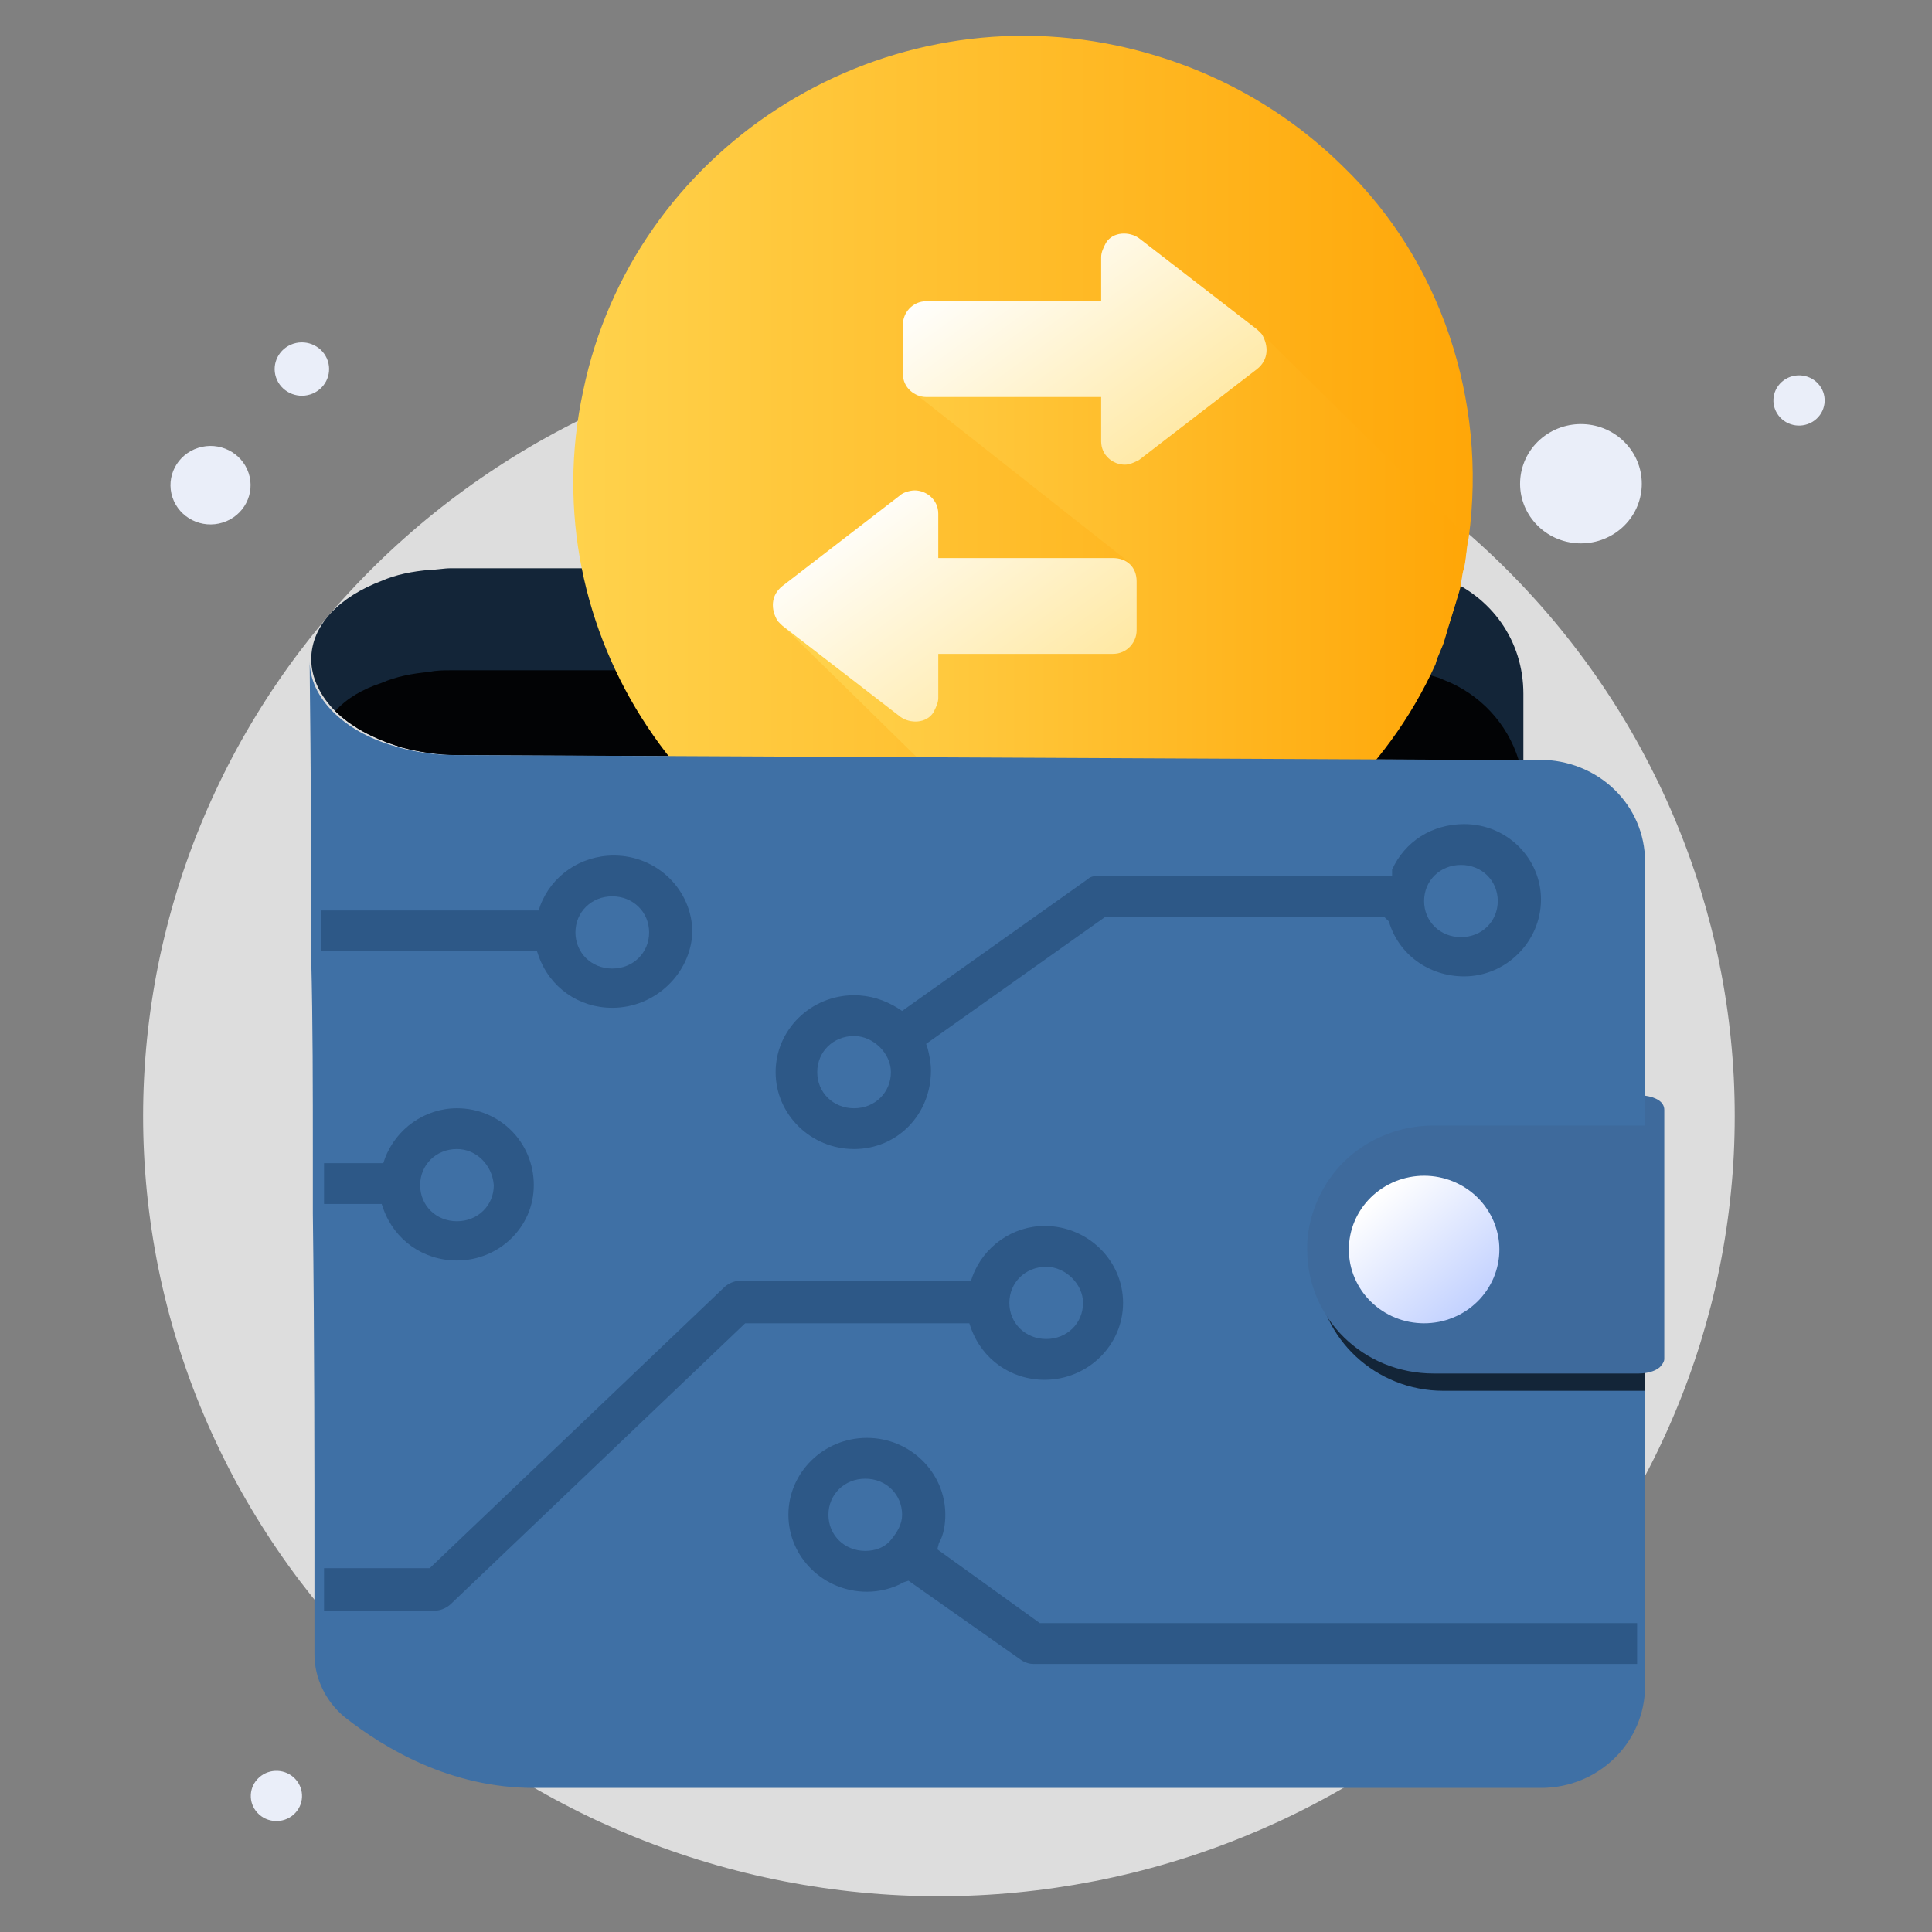 <svg xmlns="http://www.w3.org/2000/svg" xmlns:xlink="http://www.w3.org/1999/xlink" fill="none" version="1.1" width="54" height="54" viewBox="0 0 54 54"><rect x="0" y="0" width="54" height="54" fill="#808080" stroke="none"/><defs><clipPath id="master_svg0_130_10658"><rect x="0" y="0" width="54" height="54" rx="0"/></clipPath><linearGradient x1="-0.002" y1="0.5" x2="1" y2="0.5" id="master_svg1_122_7602"><stop offset="0.289%" stop-color="#FFD44F" stop-opacity="1"/><stop offset="100%" stop-color="#FFA607" stop-opacity="1"/></linearGradient><linearGradient x1="-0.002" y1="0.5" x2="1" y2="0.5" id="master_svg2_122_7602"><stop offset="0.289%" stop-color="#FFD44F" stop-opacity="1"/><stop offset="100%" stop-color="#FFA607" stop-opacity="1"/></linearGradient><linearGradient x1="0.957" y1="0.995" x2="0.071" y2="0.218" id="master_svg3_66_1000"><stop offset="0%" stop-color="#FFE491" stop-opacity="1"/><stop offset="100%" stop-color="#FFFFFF" stop-opacity="1"/></linearGradient><linearGradient x1="0.957" y1="0.995" x2="0.071" y2="0.218" id="master_svg4_66_1000"><stop offset="0%" stop-color="#FFE491" stop-opacity="1"/><stop offset="100%" stop-color="#FFFFFF" stop-opacity="1"/></linearGradient><linearGradient x1="0.848" y1="0.888" x2="0.185" y2="0.136" id="master_svg5_122_7366"><stop offset="1.132%" stop-color="#C2D1FF" stop-opacity="1"/><stop offset="100%" stop-color="#FFFFFF" stop-opacity="1"/></linearGradient></defs><g clip-path="url(#master_svg0_130_10658)"><g><g><path d="M6.23,14.604C6.818,14.417,7.14,13.798,6.949,13.222C6.757,12.646,6.126,12.331,5.539,12.518C4.951,12.705,4.629,13.324,4.82,13.9C5.011,14.476,5.642,14.791,6.23,14.604Z" fill="#EAEEF9" fill-opacity="1"/></g><g><path d="M8.673,11.025C9.072,10.898,9.291,10.477,9.161,10.085C9.031,9.694,8.602,9.479,8.202,9.606C7.803,9.734,7.584,10.155,7.714,10.546C7.844,10.938,8.273,11.152,8.673,11.025Z" fill="#EAEEF9" fill-opacity="1"/></g><g><path d="M45.335,14.751C46.028,14.13,46.077,13.076,45.443,12.396C44.809,11.716,43.734,11.669,43.04,12.29C42.347,12.911,42.298,13.965,42.932,14.645C43.566,15.325,44.641,15.372,45.335,14.751Z" fill="#EAEEF9" fill-opacity="1"/></g><g><path d="M50.767,11.711C51.059,11.45,51.079,11.006,50.813,10.719C50.546,10.434,50.093,10.413,49.801,10.675C49.509,10.936,49.488,11.38,49.756,11.667C50.022,11.953,50.475,11.973,50.767,11.711Z" fill="#EAEEF9" fill-opacity="1"/></g><g><path d="M8.209,50.716C8.501,50.454,8.521,50.01,8.254,49.724C7.988,49.438,7.535,49.418,7.243,49.68C6.951,49.941,6.93,50.385,7.197,50.671C7.464,50.957,7.917,50.977,8.209,50.716Z" fill="#EAEEF9" fill-opacity="1"/></g><g><path d="M48.486,31.195Q48.486,31.73,48.46,32.265Q48.433,32.8,48.379,33.332Q48.326,33.865,48.246,34.394Q48.166,34.924,48.059,35.449Q47.953,35.974,47.82,36.493Q47.687,37.012,47.529,37.525Q47.37,38.037,47.186,38.541Q47.002,39.045,46.793,39.539Q46.584,40.034,46.351,40.518Q46.117,41.002,45.86,41.474Q45.603,41.946,45.322,42.405Q45.041,42.864,44.738,43.309Q44.434,43.754,44.109,44.184Q43.784,44.614,43.438,45.028Q43.091,45.442,42.724,45.838Q42.358,46.235,41.972,46.613Q41.586,46.992,41.181,47.351Q40.776,47.711,40.354,48.051Q39.932,48.39,39.493,48.709Q39.055,49.028,38.601,49.325Q38.147,49.623,37.679,49.898Q37.21,50.173,36.729,50.425Q36.247,50.678,35.754,50.907Q35.26,51.135,34.755,51.34Q34.251,51.545,33.737,51.725Q33.223,51.906,32.7,52.061Q32.178,52.217,31.648,52.347Q31.118,52.477,30.583,52.581Q30.047,52.685,29.507,52.764Q28.967,52.843,28.424,52.895Q27.88,52.948,27.335,52.974Q26.789,53,26.243,53Q25.697,53,25.152,52.974Q24.606,52.948,24.063,52.895Q23.52,52.843,22.98,52.764Q22.439,52.685,21.904,52.581Q21.368,52.477,20.839,52.347Q20.309,52.217,19.786,52.061Q19.264,51.906,18.75,51.725Q18.236,51.545,17.731,51.34Q17.227,51.135,16.733,50.907Q16.239,50.678,15.758,50.425Q15.276,50.173,14.808,49.898Q14.34,49.623,13.886,49.325Q13.432,49.028,12.993,48.709Q12.554,48.39,12.132,48.051Q11.71,47.711,11.306,47.351Q10.901,46.992,10.515,46.613Q10.129,46.235,9.762,45.838Q9.395,45.442,9.049,45.028Q8.703,44.614,8.377,44.184Q8.052,43.754,7.749,43.309Q7.445,42.864,7.165,42.405Q6.884,41.946,6.626,41.474Q6.369,41.002,6.136,40.518Q5.902,40.034,5.693,39.539Q5.484,39.045,5.3,38.541Q5.116,38.037,4.958,37.525Q4.799,37.012,4.667,36.493Q4.534,35.974,4.427,35.449Q4.321,34.924,4.241,34.394Q4.161,33.865,4.107,33.332Q4.054,32.8,4.027,32.265Q4,31.73,4,31.195Q4,30.66,4.027,30.125Q4.054,29.59,4.107,29.058Q4.161,28.525,4.241,27.996Q4.321,27.466,4.427,26.941Q4.534,26.416,4.667,25.897Q4.799,25.378,4.958,24.865Q5.116,24.353,5.3,23.849Q5.484,23.345,5.693,22.851Q5.902,22.356,6.136,21.872Q6.369,21.388,6.626,20.916Q6.884,20.444,7.165,19.985Q7.445,19.526,7.749,19.081Q8.052,18.636,8.377,18.206Q8.703,17.776,9.049,17.362Q9.395,16.948,9.762,16.552Q10.129,16.155,10.515,15.777Q10.901,15.398,11.306,15.039Q11.71,14.679,12.132,14.34Q12.554,14,12.993,13.681Q13.432,13.362,13.886,13.065Q14.34,12.767,14.808,12.492Q15.276,12.217,15.758,11.965Q16.239,11.712,16.733,11.484Q17.227,11.255,17.731,11.05Q18.236,10.845,18.75,10.665Q19.264,10.484,19.786,10.329Q20.309,10.174,20.839,10.043Q21.368,9.913,21.904,9.809Q22.439,9.705,22.98,9.626Q23.52,9.547,24.063,9.495Q24.606,9.443,25.152,9.416Q25.697,9.39,26.243,9.39Q26.789,9.39,27.335,9.416Q27.88,9.443,28.424,9.495Q28.967,9.547,29.507,9.626Q30.047,9.705,30.583,9.809Q31.118,9.913,31.648,10.043Q32.178,10.174,32.7,10.329Q33.223,10.484,33.737,10.665Q34.251,10.845,34.755,11.05Q35.26,11.255,35.754,11.484Q36.247,11.712,36.729,11.965Q37.21,12.217,37.679,12.492Q38.147,12.767,38.601,13.065Q39.055,13.362,39.493,13.681Q39.932,14,40.354,14.34Q40.776,14.679,41.181,15.039Q41.586,15.398,41.972,15.777Q42.358,16.155,42.724,16.552Q43.091,16.948,43.438,17.362Q43.784,17.776,44.109,18.206Q44.434,18.636,44.738,19.081Q45.041,19.526,45.322,19.985Q45.603,20.444,45.86,20.916Q46.117,21.388,46.351,21.872Q46.584,22.356,46.793,22.851Q47.002,23.345,47.186,23.849Q47.37,24.353,47.529,24.865Q47.687,25.378,47.82,25.897Q47.953,26.416,48.059,26.941Q48.166,27.466,48.246,27.996Q48.326,28.525,48.379,29.058Q48.433,29.59,48.46,30.125Q48.486,30.66,48.486,31.195Z" fill="#DDDDDD" fill-opacity="1"/></g><g><path d="M42.579,19.393L42.579,21.236L42.445,21.236L40.61,21.236L12.772,21.104C12.235,21.104,11.698,21.016,11.206,20.885C11.161,20.885,11.116,20.841,11.071,20.841C10.4,20.621,9.818,20.314,9.371,19.876C8.968,19.481,8.699,18.954,8.699,18.428C8.699,17.463,9.505,16.673,10.669,16.234C11.071,16.058,11.519,15.971,12.011,15.927C12.19,15.927,12.414,15.883,12.593,15.883L38.999,15.883C39.267,15.883,39.536,15.927,39.759,15.971C39.938,16.015,40.162,16.058,40.341,16.146C41.684,16.673,42.579,17.902,42.579,19.393Z" fill="#132538" fill-opacity="1"/></g><g><path d="M42.445,21.236L40.61,21.236L12.772,21.104C12.235,21.104,11.698,21.016,11.206,20.885C11.161,20.885,11.116,20.841,11.071,20.841C10.4,20.621,9.818,20.314,9.371,19.876C9.684,19.525,10.132,19.261,10.669,19.086C11.071,18.91,11.519,18.823,12.011,18.779C12.19,18.735,12.414,18.735,12.593,18.735L38.999,18.735C39.267,18.735,39.536,18.779,39.759,18.823C39.938,18.867,40.162,18.91,40.341,18.998C41.371,19.393,42.132,20.227,42.445,21.236Z" fill="#020305" fill-opacity="1"/></g><g style="opacity:0.2;"><path d="M36.493,19.305C36.358,19.481,36.268,19.656,36.134,19.788C36,19.963,35.821,20.183,35.687,20.358C34.747,21.411,33.583,22.289,32.33,22.903C32.106,23.034,31.838,23.122,31.614,23.254C31.211,23.429,30.808,23.561,30.361,23.693C28.705,24.175,26.915,24.263,25.124,23.868C22.171,23.254,19.754,21.587,18.232,19.305L36.493,19.305L36.493,19.305Z" fill="#994300" fill-opacity="1"/></g><g><g><path d="M41.049,15.036C40.983,15.296,40.983,15.625,40.916,15.886C40.85,16.084,40.85,16.345,40.785,16.536C40.652,16.995,40.52,17.386,40.388,17.845C40.322,18.105,40.191,18.297,40.124,18.564C38.738,21.626,36.164,23.907,33.062,25.085C32.798,25.215,32.469,25.277,32.205,25.414C32.007,25.476,31.809,25.544,31.677,25.544C31.215,25.674,30.753,25.736,30.291,25.805C28.905,25.996,27.453,25.935,26.067,25.674C19.27,24.304,14.848,17.646,16.3,10.926C17.686,4.206,24.417,-0.164,31.215,1.274C33.656,1.795,35.834,2.966,37.55,4.665C40.256,7.275,41.577,11.186,41.049,15.036Z" fill="url(#master_svg1_122_7602)" fill-opacity="1"/></g><g><path d="M41.039,15.029C40.973,15.358,40.973,15.618,40.907,15.879C40.841,16.077,40.841,16.338,40.775,16.53C40.643,16.988,40.512,17.379,40.379,17.838C40.313,18.098,40.181,18.29,40.115,18.489C38.729,21.558,36.155,23.839,33.054,25.01C32.79,25.14,32.46,25.209,32.196,25.339C31.997,25.407,31.866,25.469,31.668,25.469C31.206,25.599,30.744,25.668,30.282,25.729L21.834,17.447L31.602,15.749L25.398,10.858L35.298,9.357L41.039,15.029Z" fill="url(#master_svg2_122_7602)" fill-opacity="1"/></g><g><path d="M25.895,11.097L30.778,11.097L30.778,12.337C30.778,12.728,31.108,12.988,31.439,12.988C31.571,12.988,31.703,12.926,31.835,12.858L35.135,10.316C35.464,10.056,35.464,9.659,35.266,9.337C35.2,9.268,35.2,9.268,35.135,9.207L31.835,6.658C31.571,6.467,31.108,6.467,30.911,6.789C30.844,6.919,30.778,7.049,30.778,7.186L30.778,8.419L25.895,8.419C25.499,8.419,25.235,8.748,25.235,9.077L25.235,10.447C25.235,10.837,25.565,11.097,25.895,11.097Z" fill="url(#master_svg3_66_1000)" fill-opacity="1"/></g><g><path d="M31.108,15.598L26.225,15.598L26.225,14.358C26.225,13.968,25.895,13.707,25.565,13.707C25.432,13.707,25.235,13.769,25.168,13.837L21.869,16.379C21.539,16.639,21.539,17.036,21.737,17.358C21.803,17.427,21.803,17.427,21.869,17.489L25.168,20.037C25.432,20.229,25.895,20.229,26.093,19.907C26.159,19.777,26.225,19.64,26.225,19.509L26.225,18.276L31.108,18.276C31.504,18.276,31.769,17.948,31.769,17.619L31.769,16.249C31.769,15.858,31.504,15.598,31.108,15.598Z" fill="url(#master_svg4_66_1000)" fill-opacity="1"/></g></g><g><path d="M45.98,24.087L45.98,47.121C45.98,48.7,44.682,49.973,43.071,49.973L14.92,49.973C12.593,49.973,10.758,48.876,9.639,47.999C9.102,47.56,8.789,46.901,8.789,46.243C8.789,45.936,8.789,45.585,8.789,45.234C8.789,44.752,8.789,44.225,8.789,43.655C8.789,41.023,8.789,37.513,8.744,33.915C8.744,33.389,8.744,32.862,8.744,32.336C8.744,30.449,8.744,28.563,8.699,26.807C8.699,26.281,8.699,25.755,8.699,25.228C8.699,21.718,8.655,19.086,8.655,18.471C8.655,19.524,9.639,20.446,10.982,20.841C11.027,20.841,11.071,20.885,11.116,20.885C11.608,21.016,12.145,21.104,12.682,21.104L40.52,21.236L42.534,21.236L43.026,21.236C44.682,21.236,45.98,22.508,45.98,24.087Z" fill="#3F70A5" fill-opacity="1"/></g><g><path d="M40.341,31.941C39.357,31.941,38.462,32.336,37.835,32.95C37.209,33.564,36.805,34.441,36.805,35.407C36.805,35.451,36.805,35.539,36.805,35.582C36.895,37.425,38.462,38.873,40.341,38.873L45.98,38.873L45.98,31.941L40.341,31.941Z" fill="#132538" fill-opacity="1"/></g><g><path d="M45.98,30.624L45.98,31.458C45.936,31.458,45.891,31.458,45.801,31.458L40.073,31.458C39.088,31.458,38.193,31.853,37.567,32.467C36.985,33.038,36.582,33.871,36.537,34.748C36.537,34.793,36.537,34.88,36.537,34.924C36.537,36.854,38.104,38.39,40.073,38.39L45.801,38.39C46.07,38.39,46.339,38.303,46.428,38.171C46.473,38.127,46.517,38.039,46.517,37.995L46.517,31.02C46.517,30.8,46.294,30.669,45.98,30.624Z" fill="#3E6A9C" fill-opacity="1"/></g><g><path d="M41.908,34.924Q41.908,35.026,41.898,35.126Q41.887,35.227,41.867,35.327Q41.847,35.426,41.817,35.523Q41.787,35.62,41.748,35.713Q41.708,35.807,41.659,35.896Q41.611,35.986,41.553,36.07Q41.496,36.154,41.43,36.232Q41.365,36.311,41.292,36.382Q41.218,36.454,41.139,36.518Q41.059,36.583,40.973,36.639Q40.887,36.695,40.796,36.743Q40.705,36.791,40.609,36.829Q40.514,36.868,40.415,36.898Q40.316,36.927,40.215,36.947Q40.113,36.966,40.01,36.976Q39.908,36.986,39.804,36.986Q39.701,36.986,39.598,36.976Q39.495,36.966,39.394,36.947Q39.292,36.927,39.194,36.898Q39.095,36.868,38.999,36.829Q38.904,36.791,38.813,36.743Q38.721,36.695,38.636,36.639Q38.55,36.583,38.47,36.518Q38.39,36.454,38.317,36.382Q38.244,36.311,38.178,36.232Q38.113,36.154,38.055,36.07Q37.998,35.986,37.949,35.896Q37.9,35.807,37.861,35.713Q37.821,35.62,37.791,35.523Q37.761,35.426,37.741,35.327Q37.721,35.227,37.711,35.126Q37.701,35.026,37.701,34.924Q37.701,34.823,37.711,34.722Q37.721,34.621,37.741,34.522Q37.761,34.423,37.791,34.326Q37.821,34.229,37.861,34.135Q37.9,34.042,37.949,33.952Q37.998,33.863,38.055,33.779Q38.113,33.694,38.178,33.616Q38.244,33.538,38.317,33.466Q38.39,33.395,38.47,33.33Q38.55,33.266,38.636,33.21Q38.721,33.153,38.813,33.106Q38.904,33.058,38.999,33.019Q39.095,32.98,39.194,32.951Q39.292,32.922,39.394,32.902Q39.495,32.882,39.598,32.872Q39.701,32.862,39.804,32.862Q39.908,32.862,40.01,32.872Q40.113,32.882,40.215,32.902Q40.316,32.922,40.415,32.951Q40.514,32.98,40.609,33.019Q40.705,33.058,40.796,33.106Q40.887,33.153,40.973,33.21Q41.059,33.266,41.139,33.33Q41.218,33.395,41.292,33.466Q41.365,33.538,41.43,33.616Q41.496,33.694,41.553,33.779Q41.611,33.863,41.659,33.952Q41.708,34.042,41.748,34.135Q41.787,34.229,41.817,34.326Q41.847,34.423,41.867,34.522Q41.887,34.621,41.898,34.722Q41.908,34.823,41.908,34.924Z" fill="url(#master_svg5_122_7366)" fill-opacity="1"/></g><g><path d="M28.571,46.419C28.66,46.463,28.75,46.507,28.884,46.507L45.757,46.507L45.757,45.366L29.063,45.366L26.199,43.304L26.243,43.129C26.377,42.909,26.422,42.602,26.422,42.339C26.422,41.154,25.438,40.189,24.23,40.189C23.021,40.189,22.036,41.154,22.036,42.339C22.036,43.523,23.021,44.489,24.23,44.489C24.587,44.489,24.946,44.401,25.259,44.225L25.393,44.181L28.571,46.419ZM23.155,42.339C23.155,41.769,23.603,41.33,24.185,41.33C24.767,41.33,25.214,41.769,25.214,42.339C25.214,42.602,25.08,42.822,24.901,43.041C24.722,43.26,24.453,43.348,24.185,43.348C23.603,43.348,23.155,42.909,23.155,42.339Z" fill-rule="evenodd" fill="#2D5887" fill-opacity="1"/></g><g><path d="M9.057,43.83L9.057,45.015L12.19,45.015C12.324,45.015,12.503,44.927,12.593,44.84L20.828,36.986L27.093,36.986L27.138,37.118C27.452,37.995,28.257,38.566,29.197,38.566C30.405,38.566,31.39,37.6,31.39,36.416C31.39,35.232,30.405,34.266,29.197,34.266C28.302,34.266,27.496,34.836,27.183,35.67L27.138,35.802L20.649,35.802C20.514,35.802,20.335,35.889,20.246,35.977L12.011,43.83L9.057,43.83ZM28.212,36.416C28.212,35.846,28.66,35.407,29.242,35.407C29.779,35.407,30.271,35.889,30.271,36.416C30.271,36.986,29.824,37.425,29.242,37.425C28.66,37.425,28.212,36.986,28.212,36.416Z" fill-rule="evenodd" fill="#2D5887" fill-opacity="1"/></g><g><path d="M15.055,26.72C15.367,27.597,16.173,28.168,17.113,28.168C18.321,28.168,19.306,27.203,19.351,26.062C19.351,24.877,18.366,23.912,17.158,23.912C16.218,23.912,15.412,24.483,15.099,25.316L15.055,25.448L8.968,25.448L8.968,26.589L15.01,26.589L15.055,26.72ZM16.084,26.062C16.084,25.491,16.531,25.053,17.113,25.053C17.695,25.053,18.143,25.491,18.143,26.062C18.143,26.632,17.695,27.071,17.113,27.071C16.531,27.071,16.084,26.632,16.084,26.062Z" fill-rule="evenodd" fill="#2D5887" fill-opacity="1"/></g><g><path d="M10.713,33.783C11.026,34.661,11.832,35.231,12.772,35.231C13.936,35.231,14.92,34.31,14.92,33.125C14.92,31.941,13.98,30.976,12.772,30.976C11.877,30.976,11.071,31.546,10.758,32.38L10.713,32.511L9.057,32.511L9.057,33.652L10.668,33.652L10.713,33.783ZM11.743,33.125C11.743,32.555,12.19,32.116,12.772,32.116C13.309,32.116,13.757,32.555,13.802,33.125C13.802,33.696,13.354,34.134,12.772,34.134C12.19,34.134,11.743,33.696,11.743,33.125Z" fill-rule="evenodd" fill="#2D5887" fill-opacity="1"/></g><g><path d="M21.679,29.967C21.679,31.151,22.663,32.116,23.871,32.116C25.08,32.116,26.02,31.151,26.02,29.923C26.02,29.703,25.975,29.484,25.93,29.309L25.885,29.177L30.898,25.623L38.685,25.623L38.82,25.755C39.088,26.676,39.938,27.29,40.923,27.29C42.087,27.29,43.071,26.325,43.071,25.14C43.071,24,42.132,23.034,40.923,23.034C40.028,23.034,39.267,23.517,38.909,24.307L38.909,24.482L30.764,24.482C30.629,24.482,30.495,24.482,30.406,24.57L25.214,28.256L25.08,28.168C24.722,27.949,24.319,27.817,23.871,27.817C22.663,27.817,21.679,28.782,21.679,29.967ZM40.834,24.175C40.252,24.175,39.804,24.614,39.804,25.184C39.804,25.755,40.252,26.193,40.834,26.193C41.416,26.193,41.863,25.755,41.863,25.184C41.863,24.614,41.416,24.175,40.834,24.175ZM23.871,28.957C23.289,28.957,22.842,29.396,22.842,29.967C22.842,30.537,23.289,30.976,23.871,30.976C24.453,30.976,24.901,30.537,24.901,29.967C24.901,29.44,24.408,28.957,23.871,28.957Z" fill-rule="evenodd" fill="#2D5887" fill-opacity="1"/></g></g></g></svg>